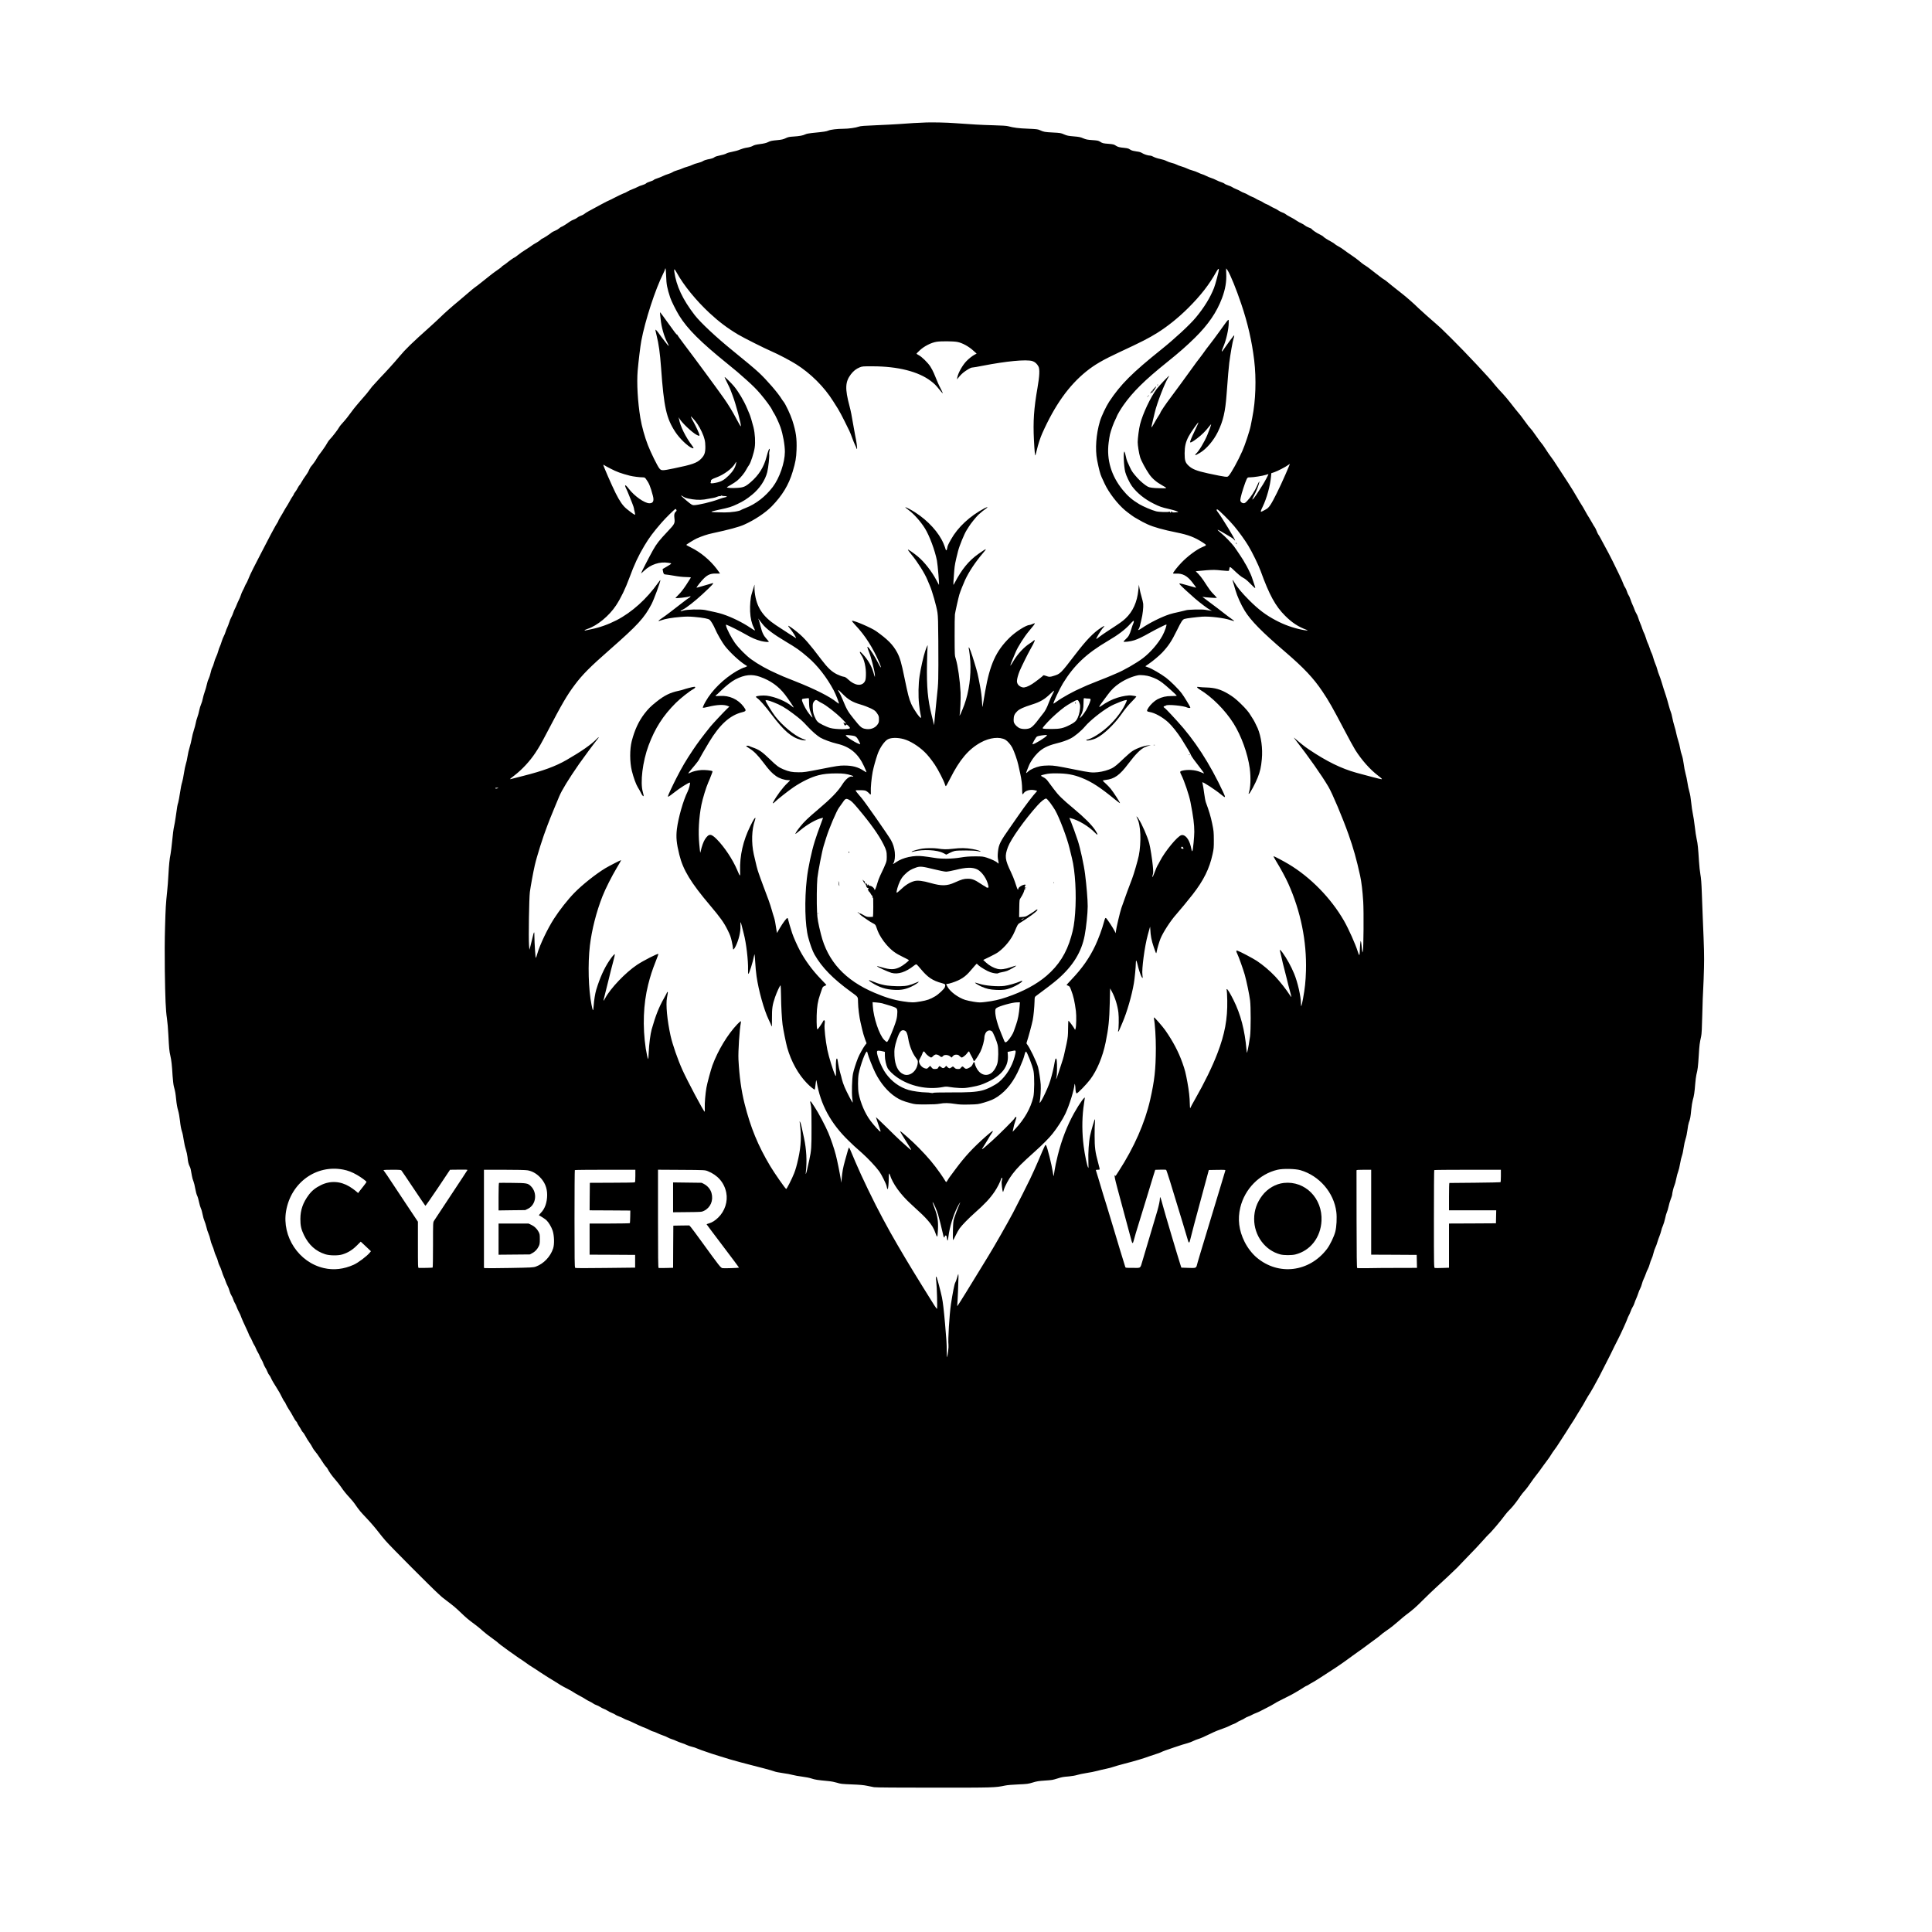 <?xml version="1.0" standalone="no"?>
<!DOCTYPE svg PUBLIC "-//W3C//DTD SVG 20010904//EN"
 "http://www.w3.org/TR/2001/REC-SVG-20010904/DTD/svg10.dtd">
<svg version="1.0" xmlns="http://www.w3.org/2000/svg"
 width="4096pt" height="4096pt" viewBox="0 0 4096 4096"
 preserveAspectRatio="xMidYMid meet">

<g transform="translate(0,4096) scale(0.1,-0.1)"
fill="#000000" stroke="none">
<path d="M19625 38363 c-120 -3 -361 -17 -580 -34 -77 -6 -286 -16 -465 -24
-253 -10 -335 -16 -370 -29 -64 -24 -219 -46 -325 -46 -139 -1 -275 -17 -325
-39 -42 -18 -87 -25 -348 -51 -63 -6 -117 -17 -140 -29 -48 -24 -123 -38 -251
-46 -87 -5 -115 -11 -166 -36 -48 -23 -84 -31 -165 -39 -132 -12 -154 -17
-211 -45 -30 -16 -85 -29 -162 -39 -86 -11 -128 -21 -159 -40 -27 -15 -74 -29
-123 -36 -44 -6 -110 -25 -147 -41 -37 -17 -109 -37 -160 -46 -54 -9 -110 -25
-133 -39 -22 -12 -80 -30 -130 -39 -49 -10 -100 -25 -113 -35 -28 -23 -67 -35
-150 -50 -34 -6 -78 -22 -98 -35 -19 -13 -67 -31 -107 -40 -40 -9 -93 -27
-118 -40 -25 -13 -75 -31 -109 -40 -35 -9 -80 -25 -101 -35 -20 -11 -69 -28
-108 -39 -39 -11 -85 -29 -101 -41 -17 -12 -58 -29 -93 -39 -34 -10 -86 -30
-115 -45 -30 -15 -82 -36 -117 -47 -34 -10 -68 -26 -75 -34 -7 -8 -43 -24 -80
-35 -37 -11 -74 -28 -84 -39 -9 -10 -45 -26 -79 -36 -34 -9 -80 -27 -102 -40
-22 -12 -69 -33 -105 -46 -36 -13 -85 -36 -109 -51 -25 -15 -49 -28 -55 -28
-11 0 -203 -91 -246 -116 -14 -9 -45 -24 -70 -35 -53 -23 -78 -36 -185 -93
-263 -140 -328 -177 -355 -201 -14 -12 -47 -30 -75 -39 -27 -9 -61 -27 -75
-40 -14 -13 -46 -30 -71 -39 -25 -8 -66 -30 -92 -48 -62 -46 -164 -109 -176
-109 -6 0 -26 -14 -46 -31 -19 -17 -58 -40 -87 -51 -29 -11 -62 -28 -73 -38
-31 -29 -186 -130 -200 -130 -6 0 -22 -12 -36 -26 -13 -14 -49 -39 -79 -55
-53 -29 -82 -47 -164 -106 -22 -15 -59 -39 -82 -53 -48 -29 -105 -69 -172
-122 -26 -21 -51 -38 -55 -38 -10 0 -111 -71 -167 -118 -19 -16 -50 -37 -67
-48 -18 -10 -33 -22 -33 -26 0 -4 -28 -27 -61 -50 -132 -92 -163 -116 -365
-279 -65 -52 -132 -104 -149 -114 -16 -11 -82 -65 -145 -120 -63 -55 -151
-130 -194 -165 -132 -108 -306 -262 -391 -346 -44 -43 -143 -135 -220 -204
-379 -338 -518 -473 -647 -628 -115 -137 -275 -314 -417 -461 -34 -36 -123
-133 -165 -181 -12 -14 -33 -41 -46 -60 -26 -38 -88 -113 -135 -165 -16 -18
-46 -53 -67 -77 -20 -23 -54 -63 -75 -88 -41 -48 -77 -94 -133 -170 -59 -80
-93 -124 -121 -155 -73 -80 -107 -122 -119 -144 -23 -45 -151 -211 -196 -255
-17 -17 -39 -47 -49 -66 -20 -39 -70 -115 -114 -175 -17 -22 -46 -61 -65 -87
-19 -25 -42 -61 -52 -80 -17 -35 -82 -126 -120 -168 -12 -14 -30 -45 -40 -70
-9 -25 -30 -63 -46 -85 -59 -83 -98 -142 -122 -187 -14 -26 -30 -49 -36 -53
-6 -4 -22 -30 -37 -58 -14 -29 -39 -68 -54 -87 -16 -19 -29 -40 -29 -46 0 -6
-13 -29 -29 -51 -16 -23 -42 -65 -56 -94 -15 -29 -35 -64 -45 -79 -28 -42 -82
-132 -110 -185 -15 -27 -41 -72 -59 -99 -17 -28 -31 -55 -31 -61 0 -6 -11 -27
-25 -47 -14 -21 -42 -68 -61 -105 -20 -37 -54 -99 -75 -138 -53 -99 -99 -188
-236 -455 -66 -129 -127 -248 -136 -265 -29 -53 -96 -200 -112 -244 -8 -23
-23 -54 -33 -69 -10 -15 -27 -47 -36 -72 -10 -25 -28 -63 -41 -85 -12 -22 -30
-63 -38 -91 -8 -28 -29 -78 -46 -110 -16 -32 -37 -79 -46 -104 -9 -24 -24 -58
-34 -75 -10 -17 -26 -56 -36 -86 -9 -30 -28 -73 -41 -96 -14 -23 -34 -73 -45
-110 -12 -37 -30 -86 -41 -107 -11 -22 -27 -62 -35 -90 -8 -28 -25 -69 -37
-91 -13 -22 -33 -74 -46 -115 -12 -41 -30 -91 -40 -110 -10 -20 -26 -65 -35
-100 -9 -35 -29 -89 -44 -119 -15 -31 -35 -86 -44 -123 -9 -37 -26 -82 -36
-100 -11 -18 -27 -69 -36 -113 -10 -44 -28 -101 -41 -127 -14 -26 -31 -80 -39
-120 -8 -40 -28 -109 -44 -153 -16 -44 -34 -109 -41 -145 -6 -36 -23 -90 -36
-120 -14 -30 -32 -90 -40 -132 -8 -43 -26 -108 -40 -145 -14 -37 -30 -95 -35
-128 -6 -33 -23 -98 -39 -145 -16 -47 -36 -128 -45 -180 -9 -52 -29 -135 -45
-185 -16 -49 -36 -136 -44 -192 -8 -55 -24 -129 -36 -162 -11 -33 -29 -120
-40 -193 -11 -73 -28 -160 -39 -193 -12 -33 -32 -134 -45 -225 -14 -91 -31
-185 -39 -210 -15 -44 -21 -76 -53 -309 -8 -63 -24 -151 -34 -195 -11 -45 -28
-178 -39 -297 -12 -119 -27 -247 -35 -285 -22 -105 -34 -230 -46 -449 -6 -110
-17 -263 -26 -340 -29 -274 -33 -345 -45 -760 -8 -270 -9 -596 -5 -915 9 -613
19 -847 45 -1020 11 -74 25 -229 30 -345 15 -296 20 -349 42 -444 23 -99 35
-207 48 -431 6 -91 18 -192 27 -225 30 -110 34 -136 49 -278 8 -86 24 -176 40
-227 15 -50 32 -144 41 -227 9 -89 24 -169 39 -214 14 -39 32 -124 40 -188 9
-64 29 -154 45 -201 15 -47 31 -119 35 -160 8 -92 22 -154 46 -199 18 -33 25
-64 48 -202 6 -37 20 -87 32 -113 11 -26 28 -95 38 -154 10 -59 28 -127 40
-150 12 -23 30 -84 40 -135 11 -52 28 -112 39 -134 12 -22 28 -80 37 -129 9
-49 27 -112 40 -141 13 -29 31 -87 41 -129 9 -43 29 -105 44 -138 15 -34 33
-90 39 -126 7 -36 25 -92 40 -125 16 -33 34 -85 41 -115 7 -30 26 -81 41 -112
16 -32 34 -81 40 -110 6 -29 22 -71 34 -93 13 -22 33 -74 46 -115 12 -41 32
-95 44 -120 12 -25 30 -70 40 -100 10 -30 28 -73 41 -95 12 -22 31 -69 40
-105 10 -36 28 -78 40 -95 12 -16 29 -55 39 -85 10 -30 26 -67 37 -82 10 -15
27 -51 37 -81 10 -29 32 -77 49 -107 16 -30 33 -66 37 -80 9 -32 74 -180 125
-285 21 -44 42 -91 46 -105 4 -14 15 -37 26 -53 11 -15 31 -55 45 -89 14 -34
33 -72 42 -84 10 -13 26 -44 36 -71 10 -26 29 -64 41 -83 12 -19 31 -55 40
-80 10 -25 28 -61 41 -80 12 -19 30 -57 39 -85 10 -27 27 -63 39 -80 12 -16
32 -56 44 -87 13 -32 30 -63 38 -70 9 -7 24 -33 35 -57 18 -44 63 -122 124
-216 48 -75 80 -132 118 -211 19 -40 40 -75 46 -79 6 -4 21 -28 31 -54 11 -25
35 -68 53 -96 45 -68 69 -108 110 -185 18 -36 43 -74 55 -84 12 -11 21 -25 21
-32 0 -6 16 -36 36 -65 20 -30 44 -70 54 -90 10 -19 26 -42 35 -49 9 -8 27
-34 40 -59 24 -48 80 -138 113 -181 11 -14 29 -45 42 -70 12 -25 34 -59 49
-76 34 -40 89 -115 126 -174 62 -98 104 -156 120 -170 9 -7 23 -27 32 -44 29
-59 88 -142 163 -228 41 -47 95 -116 120 -153 56 -83 103 -141 185 -230 36
-38 79 -91 97 -116 118 -168 114 -162 276 -334 75 -79 179 -201 247 -290 38
-49 100 -126 139 -170 111 -128 981 -1001 1126 -1131 36 -32 67 -61 70 -64 3
-4 46 -37 95 -74 146 -109 194 -150 302 -253 109 -106 178 -164 288 -243 68
-50 123 -95 189 -155 41 -37 105 -87 216 -167 47 -34 90 -66 95 -73 16 -18 91
-74 218 -166 66 -46 145 -103 177 -125 31 -23 77 -54 101 -68 24 -15 73 -49
109 -76 36 -27 90 -64 120 -81 30 -18 66 -41 80 -51 14 -10 54 -37 90 -60 36
-23 85 -55 110 -71 25 -17 92 -59 150 -93 58 -35 116 -71 130 -81 30 -22 157
-93 229 -128 29 -14 67 -36 85 -49 17 -13 76 -47 131 -76 55 -29 114 -63 130
-75 17 -12 51 -31 77 -43 26 -11 62 -32 80 -45 18 -14 51 -30 73 -37 22 -7 58
-25 80 -40 22 -15 57 -33 77 -39 20 -7 54 -24 75 -38 21 -14 65 -37 97 -49 33
-13 67 -31 76 -39 9 -8 42 -24 74 -35 32 -11 73 -29 91 -40 18 -11 57 -29 86
-39 30 -10 77 -30 104 -44 65 -34 243 -113 275 -122 14 -4 54 -23 89 -41 35
-19 72 -34 81 -34 9 0 44 -14 77 -30 33 -17 89 -39 124 -51 35 -11 82 -31 104
-44 22 -12 63 -30 91 -38 28 -8 70 -25 93 -37 23 -11 72 -30 109 -42 37 -11
88 -31 113 -44 25 -12 76 -30 113 -38 37 -9 81 -23 99 -33 29 -14 114 -45 317
-113 36 -12 115 -37 175 -55 61 -18 157 -48 215 -66 58 -17 155 -44 215 -60
61 -15 155 -40 210 -55 55 -14 186 -48 290 -75 105 -27 206 -57 225 -65 19 -9
98 -24 175 -35 77 -10 172 -28 210 -39 39 -11 129 -27 200 -36 72 -9 161 -26
200 -40 69 -24 127 -33 352 -54 67 -6 142 -21 190 -36 70 -23 101 -27 308 -35
166 -6 256 -14 325 -29 52 -11 120 -25 150 -30 34 -7 518 -10 1270 -10 1278 0
1295 0 1510 45 41 9 167 20 280 24 188 8 213 12 304 40 80 25 127 33 250 41
164 11 166 11 276 45 96 30 112 33 246 44 61 6 137 19 170 30 32 11 120 29
196 41 75 11 178 32 230 46 51 14 137 34 192 45 54 11 122 29 150 40 28 11
139 42 246 70 201 51 399 110 530 159 41 15 102 35 135 45 33 9 77 26 98 36
37 19 118 49 277 102 167 56 208 69 279 88 41 11 99 33 130 49 31 15 77 33
101 40 44 12 126 47 265 115 88 44 177 80 283 116 45 16 102 39 125 53 23 13
60 29 82 36 22 7 54 23 72 36 17 13 55 33 83 44 29 12 64 29 77 40 14 11 50
29 81 40 31 12 71 30 87 40 17 9 47 23 68 30 21 6 86 37 145 68 59 31 135 70
170 88 34 18 75 42 90 52 15 11 56 34 92 51 36 17 76 38 90 46 14 8 50 26 80
40 89 42 232 124 344 197 32 21 62 38 67 38 5 0 26 11 47 25 20 13 60 37 89
52 28 15 92 55 143 88 50 33 126 82 168 109 121 77 232 151 297 197 33 24 83
59 111 79 28 19 84 60 125 91 41 31 92 68 114 82 41 27 113 79 181 131 22 17
63 47 92 68 142 103 169 124 197 149 30 28 67 56 140 106 80 55 162 120 255
202 52 46 120 103 150 125 137 101 216 171 365 321 89 88 203 198 255 245 127
114 440 408 463 434 10 12 69 73 130 136 274 283 329 341 421 445 54 61 106
117 116 125 54 46 265 295 357 422 19 27 59 71 119 132 46 46 139 168 203 265
22 33 51 68 115 141 13 14 55 72 95 130 40 58 92 130 117 160 42 52 85 110
162 219 17 25 54 75 82 111 27 36 61 85 75 110 14 25 48 74 75 110 27 36 62
85 76 110 15 25 52 82 83 128 31 45 72 109 91 141 19 32 48 78 64 102 76 115
118 183 171 273 17 28 42 69 56 91 38 59 94 155 117 200 11 22 35 63 53 91 34
51 42 64 108 179 68 119 176 323 263 500 38 77 76 151 84 165 8 14 22 41 30
60 15 34 116 238 154 310 53 101 184 390 195 430 4 14 16 41 27 60 11 19 29
60 40 90 10 30 29 71 42 91 14 20 31 59 39 86 8 27 24 67 35 89 10 21 29 71
42 109 12 39 32 88 45 110 12 22 28 65 35 95 7 30 25 80 40 110 15 30 35 80
45 110 10 30 28 73 41 95 12 22 30 69 39 104 9 36 27 85 39 110 13 25 31 79
40 120 9 40 28 95 41 121 13 27 33 79 43 117 11 37 31 95 45 128 13 33 30 83
36 112 5 28 22 77 37 109 14 32 35 100 46 152 10 52 27 111 37 131 10 20 26
74 36 120 9 47 30 117 46 157 16 40 29 80 29 89 0 36 33 172 50 205 10 20 27
83 38 141 11 57 30 126 41 152 11 26 30 101 40 166 11 65 29 141 40 169 11 28
27 104 36 169 9 65 28 150 41 188 14 39 31 122 39 185 7 64 21 136 30 160 29
78 35 112 50 265 8 83 24 179 34 215 25 81 38 167 51 340 6 74 17 162 25 195
28 111 35 169 50 405 14 232 19 265 50 405 12 52 18 171 25 470 5 220 14 468
20 550 5 83 12 278 16 435 6 266 3 384 -26 1065 -6 132 -15 368 -20 525 -7
204 -16 315 -30 390 -11 58 -24 184 -30 280 -17 274 -27 378 -49 470 -11 47
-29 166 -40 265 -11 99 -30 221 -41 270 -11 50 -27 158 -35 240 -9 94 -24 182
-40 235 -14 47 -32 132 -40 190 -9 58 -26 143 -40 190 -13 47 -31 139 -39 205
-9 70 -25 147 -39 185 -14 36 -30 101 -37 145 -7 44 -25 118 -41 165 -15 47
-33 114 -40 150 -6 36 -24 106 -40 155 -15 50 -36 131 -45 180 -9 50 -23 103
-31 119 -8 16 -28 79 -44 140 -16 61 -42 152 -58 201 -16 50 -39 119 -51 155
-12 36 -33 103 -46 150 -14 47 -36 110 -49 140 -13 30 -31 84 -40 120 -9 36
-27 88 -40 115 -12 28 -32 85 -44 128 -12 43 -27 88 -35 100 -8 12 -26 60 -41
107 -16 47 -34 94 -41 105 -7 11 -24 58 -38 105 -14 47 -32 94 -39 105 -8 11
-24 52 -37 90 -12 39 -33 93 -46 122 -12 28 -31 77 -40 109 -9 32 -27 74 -40
94 -13 19 -32 60 -42 90 -11 31 -28 74 -39 95 -11 22 -31 72 -43 110 -13 39
-31 81 -42 94 -10 13 -26 49 -35 80 -9 31 -27 70 -40 88 -13 17 -29 49 -35 70
-5 21 -48 117 -95 213 -47 96 -106 218 -132 270 -39 82 -103 202 -259 490 -19
36 -41 72 -48 80 -7 8 -22 41 -34 72 -11 31 -30 68 -41 83 -12 14 -34 52 -50
83 -17 31 -48 84 -69 117 -22 33 -52 83 -66 110 -33 63 -87 155 -130 220 -17
28 -41 68 -53 90 -12 22 -52 90 -89 150 -61 100 -115 184 -287 446 -33 50 -75
114 -93 142 -17 29 -52 79 -77 112 -49 65 -74 102 -144 210 -25 39 -55 81 -68
95 -24 28 -50 63 -118 160 -75 108 -95 133 -129 170 -18 19 -40 46 -49 60 -10
14 -33 45 -52 70 -19 25 -49 65 -66 90 -18 25 -48 64 -68 86 -20 23 -53 63
-74 90 -104 133 -136 174 -186 234 -30 36 -63 74 -75 86 -40 39 -170 185 -186
208 -53 81 -628 693 -914 975 -99 97 -194 190 -212 208 -17 17 -58 54 -90 81
-74 61 -360 317 -394 351 -81 82 -268 246 -360 316 -29 22 -72 56 -95 75 -24
19 -66 53 -95 75 -28 22 -73 59 -100 82 -27 23 -60 48 -72 54 -13 7 -39 24
-58 39 -19 15 -69 52 -110 84 -41 31 -100 77 -130 101 -30 25 -75 57 -100 72
-47 28 -95 65 -159 120 -21 18 -84 64 -142 103 -57 38 -131 91 -164 116 -33
25 -85 58 -116 74 -30 16 -61 36 -69 45 -8 9 -39 30 -69 46 -87 46 -163 95
-176 112 -6 9 -41 30 -76 47 -66 31 -158 93 -172 116 -4 7 -30 20 -58 29 -28
10 -65 29 -82 44 -18 15 -52 35 -77 46 -25 10 -63 31 -85 46 -60 40 -104 65
-169 99 -33 17 -69 39 -81 50 -12 11 -43 27 -71 36 -27 9 -65 29 -84 43 -19
15 -55 35 -80 45 -25 10 -65 31 -89 46 -24 16 -60 34 -80 41 -20 6 -50 22 -68
35 -17 13 -55 33 -84 44 -29 12 -65 30 -80 41 -15 11 -47 26 -70 34 -24 9 -64
28 -89 44 -25 16 -63 34 -85 41 -22 7 -52 21 -67 31 -14 11 -59 32 -98 48 -40
16 -79 36 -88 44 -10 8 -47 24 -84 36 -36 12 -72 29 -78 37 -7 7 -35 21 -63
29 -28 8 -78 29 -111 46 -32 17 -82 38 -110 46 -28 8 -76 28 -106 44 -30 15
-68 31 -85 35 -16 4 -55 19 -85 35 -30 15 -84 35 -120 44 -36 9 -85 27 -110
40 -25 13 -79 33 -120 45 -41 12 -90 30 -108 41 -18 10 -63 26 -100 34 -36 9
-87 27 -112 41 -25 14 -86 34 -137 44 -51 10 -111 30 -136 44 -24 14 -57 26
-74 26 -43 0 -130 28 -172 55 -25 17 -61 27 -118 34 -46 6 -97 18 -114 28 -17
10 -41 23 -52 30 -11 6 -55 15 -96 18 -100 9 -136 19 -181 50 -32 22 -54 27
-146 35 -119 9 -131 12 -185 47 -31 20 -55 25 -160 32 -105 7 -135 13 -194 38
-59 26 -91 32 -202 41 -112 9 -142 15 -204 42 -67 30 -82 32 -238 40 -171 9
-191 12 -275 50 -43 20 -75 23 -255 31 -195 7 -302 21 -416 52 -33 10 -141 16
-320 21 -245 6 -453 18 -820 45 -150 12 -450 19 -610 14z m-5502 -3260 c5
-173 21 -253 86 -452 24 -74 125 -276 191 -383 177 -285 449 -556 1020 -1018
180 -145 249 -204 406 -345 140 -126 210 -196 294 -294 113 -133 231 -294 251
-344 7 -17 23 -45 35 -62 29 -40 110 -213 140 -300 54 -155 94 -380 94 -525
-1 -229 -113 -553 -257 -744 -155 -204 -360 -363 -579 -447 -43 -17 -83 -34
-89 -39 -34 -28 -214 -55 -355 -54 -337 5 -346 8 -128 55 234 49 270 61 406
125 123 59 195 104 307 196 158 128 279 309 321 478 24 96 50 344 41 381 -3
11 -1 35 4 55 6 19 9 43 7 52 -7 30 -34 -36 -67 -163 -56 -218 -164 -389 -337
-538 -111 -96 -153 -113 -291 -121 -107 -7 -213 0 -213 13 0 3 37 26 83 51 45
25 106 66 137 91 69 57 159 167 194 238 15 29 41 71 57 93 36 50 102 254 119
367 18 118 7 298 -25 431 -30 119 -69 249 -90 294 -7 17 -28 65 -45 106 -67
161 -178 348 -277 469 -61 73 -194 204 -200 197 -3 -2 22 -58 55 -123 33 -65
63 -129 67 -143 4 -14 27 -76 52 -138 62 -162 185 -623 169 -639 -5 -5 -36 47
-99 167 -75 143 -167 294 -260 426 -151 214 -613 842 -841 1142 -80 106 -146
197 -146 204 0 6 -3 9 -6 5 -8 -8 -51 49 -218 283 -70 99 -133 183 -138 186
-7 4 -8 -8 -4 -32 3 -22 8 -70 12 -109 14 -162 74 -372 140 -494 19 -35 33
-68 31 -74 -2 -6 -37 34 -77 88 -41 55 -77 102 -80 105 -4 3 -22 28 -40 55
-41 60 -77 101 -84 94 -3 -2 8 -56 24 -119 46 -184 72 -372 95 -685 60 -842
112 -1073 303 -1364 91 -139 265 -306 354 -340 39 -15 41 -2 7 43 -147 195
-257 418 -284 576 l-6 35 18 -32 c50 -88 269 -295 364 -343 47 -24 59 -25 59
-3 0 21 -81 198 -131 285 -22 36 -43 79 -49 95 -8 23 -1 19 43 -28 68 -72 132
-169 185 -284 57 -123 76 -201 76 -315 1 -129 -19 -184 -93 -259 -85 -86 -184
-121 -574 -201 -247 -51 -266 -51 -307 -2 -39 45 -182 335 -243 492 -68 173
-132 404 -161 580 -56 339 -79 741 -57 1001 16 185 57 527 77 632 82 436 298
1098 468 1434 20 40 36 79 36 88 0 8 4 15 9 15 5 0 11 -75 14 -167z m11904
125 c61 -98 184 -401 288 -710 139 -410 226 -791 275 -1196 47 -395 32 -854
-40 -1212 -10 -52 -26 -131 -34 -175 -20 -105 -122 -414 -179 -540 -90 -204
-234 -464 -288 -522 -22 -23 -28 -24 -84 -18 -54 7 -145 24 -354 69 -238 52
-333 89 -410 161 -72 67 -86 111 -86 265 1 148 23 242 86 360 48 89 202 307
206 293 2 -5 -32 -83 -76 -174 -79 -165 -107 -236 -98 -246 12 -11 53 12 146
82 99 75 173 148 252 249 24 30 44 54 46 52 5 -4 -40 -131 -81 -228 -61 -148
-183 -350 -240 -397 -21 -18 -20 -35 2 -27 9 4 46 25 82 46 140 84 288 258
379 443 113 232 159 429 186 802 26 352 45 576 56 660 25 194 71 455 90 513
21 62 21 86 0 60 -30 -36 -123 -162 -175 -238 -71 -103 -65 -95 -72 -87 -4 3
10 45 31 93 63 147 115 380 115 514 0 92 14 106 -195 -185 -88 -121 -173 -236
-190 -256 -32 -38 -153 -200 -170 -228 -5 -9 -37 -51 -70 -93 -33 -42 -84
-109 -112 -150 -180 -250 -403 -555 -492 -673 -104 -136 -221 -310 -221 -328
0 -5 -17 -35 -39 -66 -21 -31 -62 -101 -92 -155 -29 -53 -55 -93 -57 -87 -2 5
8 56 22 113 14 57 35 146 47 198 46 200 221 651 291 753 11 15 16 27 12 27
-13 0 -206 -205 -260 -275 -130 -172 -296 -523 -354 -752 -22 -84 -50 -296
-50 -377 0 -69 27 -239 52 -321 22 -73 120 -255 194 -361 63 -90 149 -164 270
-232 122 -69 125 -66 -61 -62 -126 2 -200 12 -238 31 -58 30 -162 117 -224
187 -96 108 -120 142 -160 230 -19 42 -43 95 -53 117 -10 22 -26 76 -34 120
-9 44 -20 83 -25 88 -29 29 -18 -297 15 -430 18 -74 94 -234 141 -298 108
-147 272 -280 466 -375 120 -60 163 -75 315 -110 129 -30 220 -60 197 -66 -5
-1 -36 -4 -67 -7 -45 -3 -58 -1 -58 11 0 7 -6 12 -12 9 -7 -2 -12 -10 -11 -16
4 -17 -17 -13 -23 4 -5 11 -10 12 -18 6 -16 -13 -217 -7 -276 9 -90 23 -277
103 -360 153 -149 90 -243 171 -349 302 -242 298 -343 639 -297 999 9 71 22
150 28 175 22 92 78 245 117 321 10 19 22 45 26 58 9 31 86 161 143 242 198
281 450 530 917 905 263 211 421 350 598 524 284 280 462 540 575 841 71 190
98 350 89 528 -3 56 -3 102 -1 102 2 0 16 -19 31 -42z m-187 14 c0 -38 -72
-311 -102 -387 -80 -204 -210 -416 -384 -625 -126 -153 -448 -451 -734 -680
-620 -497 -861 -738 -1104 -1105 -64 -97 -165 -309 -196 -415 -82 -273 -105
-593 -60 -825 37 -188 66 -298 95 -360 13 -27 42 -90 64 -139 86 -187 276
-435 438 -569 66 -55 208 -157 218 -157 3 0 34 -18 70 -40 35 -23 117 -65 182
-95 127 -59 338 -118 623 -175 248 -50 381 -102 552 -213 87 -57 87 -55 -12
-96 -121 -51 -309 -191 -441 -328 -86 -89 -179 -208 -179 -228 0 -6 23 -9 62
-6 136 7 233 -43 338 -175 60 -74 94 -124 85 -124 -6 0 -102 27 -229 64 -48
14 -97 26 -108 26 -19 0 -19 0 -1 -24 25 -32 195 -189 318 -295 117 -100 268
-214 322 -242 l38 -20 -40 6 c-22 3 -69 11 -105 17 -75 12 -372 5 -410 -11
-14 -5 -81 -21 -150 -36 -69 -14 -154 -35 -190 -47 -174 -56 -429 -183 -590
-294 -72 -49 -102 -56 -66 -15 7 9 18 39 24 66 6 28 20 86 31 129 27 105 45
266 38 335 -4 31 -19 99 -36 152 -16 52 -35 131 -42 174 l-14 79 -11 -115
c-25 -252 -116 -454 -271 -600 -67 -63 -108 -92 -388 -274 -65 -42 -144 -97
-173 -121 -30 -25 -57 -43 -59 -40 -10 10 100 191 146 239 45 47 30 47 -45 -1
-165 -108 -308 -256 -543 -562 -316 -412 -319 -415 -461 -459 -81 -26 -97 -26
-162 -1 -29 11 -55 16 -58 12 -13 -19 -162 -134 -234 -181 -86 -56 -164 -84
-205 -74 -74 17 -121 69 -121 132 0 45 24 133 58 217 38 90 171 360 222 449
99 172 123 239 67 188 -12 -12 -47 -37 -77 -56 -119 -75 -255 -222 -338 -362
-22 -38 -48 -79 -57 -90 l-16 -20 5 20 c4 20 63 164 113 280 46 106 180 318
265 419 108 128 143 175 136 181 -3 3 -25 -4 -49 -15 -24 -11 -52 -20 -62 -20
-70 -1 -295 -143 -421 -267 -291 -285 -419 -566 -521 -1148 -22 -123 -43 -245
-51 -300 -7 -42 -9 -27 -15 95 -5 99 -18 205 -43 335 -49 258 -50 263 -117
485 -66 217 -108 332 -120 325 -4 -3 -1 -31 7 -63 7 -31 18 -136 25 -232 19
-309 -28 -651 -127 -923 -51 -138 -112 -274 -99 -217 13 57 26 364 20 480 -13
255 -58 571 -100 706 -25 77 -25 80 -26 488 -1 226 2 434 6 461 7 53 78 369
94 420 18 60 90 242 122 310 88 186 218 380 388 580 85 99 70 95 -104 -27
-206 -145 -354 -326 -505 -615 -12 -24 -24 -43 -26 -43 -5 0 3 139 17 305 10
118 21 174 80 409 30 119 135 373 182 445 13 20 35 54 48 76 32 56 159 213
205 255 51 47 132 112 168 135 44 29 14 29 -41 0 -313 -167 -566 -402 -712
-663 -62 -111 -72 -135 -80 -186 -7 -47 -26 -58 -34 -19 -3 15 -23 69 -43 118
-99 235 -326 485 -603 663 -81 53 -201 115 -208 108 -3 -2 28 -29 69 -59 117
-87 254 -241 346 -387 97 -155 215 -473 256 -686 18 -97 53 -525 42 -513 -2 2
-26 46 -52 96 -101 191 -256 389 -394 504 -86 71 -200 151 -211 147 -6 -2 28
-50 76 -107 128 -154 281 -398 335 -531 7 -19 30 -74 51 -121 50 -111 145
-445 164 -576 12 -79 16 -216 18 -600 4 -872 3 -878 -32 -1198 -17 -159 -37
-357 -44 -440 l-13 -150 -52 210 c-84 341 -107 590 -99 1090 3 176 9 338 12
360 12 66 -10 29 -49 -85 -37 -110 -96 -367 -120 -532 -26 -168 -30 -422 -11
-598 9 -85 23 -183 32 -218 9 -34 12 -66 9 -70 -19 -18 -153 174 -206 293 -50
114 -70 195 -145 558 -62 308 -96 426 -155 535 -89 164 -197 274 -445 451
-101 71 -466 229 -510 219 -9 -2 15 -34 71 -93 205 -216 374 -482 508 -798 56
-133 37 -128 -32 8 -63 124 -167 288 -202 320 -18 17 -20 17 -20 1 0 -9 16
-56 35 -103 40 -94 112 -375 122 -468 3 -33 3 -58 0 -55 -2 3 -15 41 -27 85
-39 141 -118 277 -228 395 -48 51 -61 60 -62 44 0 -11 13 -38 29 -60 64 -86
106 -271 99 -434 -3 -77 -8 -102 -26 -132 -64 -103 -211 -84 -349 46 -47 44
-66 55 -103 60 -24 3 -85 26 -135 50 -111 54 -199 137 -330 310 -257 340 -359
456 -497 572 -101 84 -208 159 -208 145 0 -5 15 -28 34 -50 64 -76 152 -220
129 -209 -9 3 -253 162 -422 273 -283 187 -414 389 -450 696 -5 42 -7 99 -5
125 4 44 3 46 -6 19 -6 -16 -18 -55 -26 -85 -9 -30 -22 -75 -30 -99 -23 -72
-37 -236 -31 -366 6 -137 32 -251 77 -339 17 -33 28 -61 26 -64 -3 -2 -45 23
-95 57 -169 114 -393 225 -593 291 -61 21 -217 57 -368 87 -104 20 -395 13
-462 -12 -75 -27 -80 -11 -8 23 72 35 251 175 405 317 225 208 269 257 213
239 -13 -4 -43 -13 -68 -20 -25 -7 -91 -26 -148 -43 -56 -17 -107 -31 -113
-31 -15 0 101 148 160 203 79 74 138 98 241 97 47 -1 88 -1 93 -1 4 1 -27 46
-69 101 -142 186 -340 351 -541 450 -57 28 -103 54 -103 58 1 9 172 115 220
136 113 50 229 89 335 111 341 73 561 132 670 181 221 98 455 254 588 391 224
231 358 453 441 730 62 208 76 286 83 465 9 241 -11 382 -88 623 -39 123 -148
353 -188 400 -10 11 -27 36 -39 55 -76 127 -319 408 -485 562 -96 89 -283 245
-552 463 -351 284 -684 596 -808 756 -256 332 -389 616 -432 922 -4 28 -2 47
3 47 6 0 29 -34 52 -76 142 -259 408 -586 690 -848 199 -185 380 -322 606
-457 117 -70 567 -296 714 -359 133 -57 391 -192 515 -270 311 -195 600 -483
790 -788 22 -35 66 -105 98 -155 31 -51 94 -166 138 -257 45 -91 93 -187 106
-215 14 -27 40 -94 59 -147 19 -54 48 -124 64 -157 17 -32 30 -64 30 -72 0 -8
3 -9 9 -4 9 9 -11 157 -40 290 -6 28 -19 100 -29 160 -44 258 -61 348 -90 456
-98 369 -92 512 28 672 57 74 112 117 189 149 55 22 70 23 278 22 532 -1 965
-111 1228 -311 83 -64 100 -81 185 -185 35 -43 65 -78 68 -78 6 0 -23 68 -55
125 -26 47 -54 111 -131 300 -19 44 -53 110 -78 147 -54 82 -179 204 -244 238
-27 14 -48 28 -48 32 0 3 32 36 72 73 94 87 238 160 353 179 93 15 352 13 438
-3 106 -19 245 -95 347 -189 l65 -59 -35 -18 c-53 -27 -129 -87 -181 -141 -87
-90 -179 -257 -194 -349 l-6 -40 18 24 c53 68 105 119 168 160 83 55 117 71
152 71 15 0 106 16 202 35 503 98 927 139 1057 100 53 -16 99 -56 130 -115 30
-56 23 -204 -21 -455 -76 -433 -95 -710 -75 -1100 13 -256 23 -352 33 -325 3
8 15 56 27 105 29 126 75 266 117 360 265 594 562 1012 933 1311 175 141 351
244 697 405 482 224 623 297 808 412 222 139 450 323 655 527 266 265 447 498
594 763 38 67 56 83 56 49z m-10235 -4109 c-15 -82 -66 -166 -154 -253 -99
-98 -161 -133 -279 -156 -90 -18 -118 -15 -104 13 5 10 8 23 5 29 -6 18 30 42
107 69 168 60 348 194 407 303 23 41 27 40 18 -5z m11649 -229 c-120 -276
-259 -558 -321 -649 -41 -60 -58 -75 -118 -107 -38 -21 -73 -38 -77 -38 -16 0
-7 28 33 110 85 176 158 440 175 632 l7 76 61 20 c67 22 251 117 300 156 17
13 32 23 33 22 1 -1 -40 -101 -93 -222z m-14311 121 c136 -70 217 -100 413
-151 63 -16 202 -34 266 -34 41 0 50 -4 71 -32 66 -88 96 -160 148 -356 30
-112 7 -162 -73 -162 -104 1 -320 153 -439 310 -75 99 -101 93 -47 -13 10 -21
32 -70 47 -110 16 -40 47 -118 70 -174 23 -56 41 -110 41 -120 0 -10 7 -42 15
-72 8 -30 12 -58 9 -63 -6 -9 -70 35 -177 122 -81 65 -148 161 -235 335 -84
169 -262 577 -262 601 0 3 10 -1 23 -10 12 -9 71 -41 130 -71z m13902 -214
c-29 -55 -62 -112 -73 -128 -11 -15 -54 -82 -95 -148 -66 -106 -127 -183 -127
-161 0 4 18 42 39 84 43 82 75 160 97 232 29 96 10 77 -39 -37 -42 -99 -130
-233 -202 -309 -46 -48 -56 -55 -85 -52 -21 2 -40 12 -51 28 -17 23 -17 30 -4
97 15 80 96 326 126 386 19 35 22 37 70 37 73 0 265 30 329 51 30 10 58 18 62
18 3 1 -18 -44 -47 -98z m-12312 -405 c21 -8 88 -23 150 -32 119 -17 220 -14
332 11 33 7 81 16 107 19 26 4 61 14 79 23 18 9 45 16 60 15 16 0 29 4 29 9 0
6 6 7 13 2 14 -9 18 -9 70 -11 50 -3 47 -18 -4 -26 -23 -4 -84 -23 -136 -42
-152 -57 -435 -124 -524 -124 -34 0 -52 11 -154 96 -63 53 -115 101 -115 106
0 5 12 1 28 -10 15 -11 44 -27 65 -36z m-194 -255 c8 -14 6 -22 -8 -35 -35
-31 -43 -68 -33 -142 14 -106 5 -125 -134 -271 -191 -203 -238 -262 -319 -404
-72 -128 -255 -482 -255 -496 0 -3 28 21 63 54 143 137 333 200 516 171 85
-13 87 -9 -42 -86 l-79 -46 6 -39 c10 -60 22 -77 58 -77 17 0 97 -12 177 -26
92 -17 186 -27 254 -28 77 -1 106 -4 103 -13 -3 -6 -47 -76 -99 -155 -60 -91
-119 -166 -161 -206 -36 -35 -66 -66 -66 -68 0 -15 252 12 306 33 25 9 15 -13
-13 -28 -15 -8 -73 -50 -129 -94 -201 -158 -386 -298 -447 -338 -95 -63 -100
-80 -16 -47 76 29 228 56 406 70 121 10 180 10 290 1 200 -18 303 -38 330 -63
28 -26 82 -116 112 -188 41 -99 153 -293 209 -365 110 -140 312 -328 436 -404
l38 -24 -23 -13 c-13 -7 -29 -13 -35 -14 -15 0 -109 -44 -164 -76 -275 -161
-526 -407 -662 -649 -41 -73 -63 -124 -55 -131 3 -3 52 6 109 20 189 47 334
53 417 19 l34 -14 -50 -47 c-66 -63 -315 -329 -355 -380 -176 -220 -268 -344
-364 -487 -157 -235 -233 -365 -351 -595 -83 -162 -183 -376 -183 -392 0 -19
25 -4 113 65 139 111 340 237 354 224 11 -11 -21 -135 -49 -190 -92 -183 -198
-554 -228 -797 -20 -170 -8 -298 52 -540 79 -323 243 -592 651 -1074 218 -258
295 -365 372 -521 53 -106 70 -152 90 -247 14 -65 25 -129 25 -144 0 -42 22
-24 57 46 65 133 106 303 101 428 -2 45 0 82 3 82 3 0 13 -30 22 -67 8 -38 29
-117 45 -178 52 -190 97 -573 91 -764 -2 -53 1 -86 7 -88 15 -5 98 258 120
380 3 21 9 36 11 33 3 -3 9 -76 14 -163 4 -87 17 -221 28 -298 42 -300 159
-718 257 -922 25 -50 51 -109 58 -130 12 -34 13 -18 12 152 -1 220 9 288 66
455 38 109 103 250 117 250 3 0 7 -98 9 -218 3 -236 17 -491 33 -617 14 -104
74 -401 99 -488 83 -292 234 -564 418 -753 73 -75 157 -142 166 -133 3 2 9 46
15 98 6 51 12 96 15 98 3 3 8 -12 11 -33 78 -477 296 -881 677 -1249 101 -99
124 -120 283 -260 127 -113 293 -289 366 -390 45 -61 144 -260 154 -306 11
-55 16 -69 24 -69 11 0 23 123 23 240 0 87 9 114 23 68 57 -188 224 -422 450
-627 231 -211 276 -255 349 -337 87 -97 134 -175 170 -281 12 -37 27 -68 33
-70 7 -3 13 47 18 144 9 187 -7 288 -74 465 -27 70 -44 125 -39 122 20 -13 88
-167 117 -265 24 -83 73 -281 116 -467 6 -25 25 -21 25 6 0 11 8 18 19 18 15
0 20 -10 25 -50 10 -86 23 -72 35 39 20 175 104 452 187 611 47 91 78 136 50
74 -31 -69 -98 -246 -118 -310 -17 -53 -22 -101 -25 -262 -3 -109 -1 -198 3
-198 5 0 29 44 54 97 25 53 63 121 86 152 51 70 190 212 314 322 218 193 328
310 428 458 55 81 116 201 137 269 7 23 25 31 25 9 0 -6 -5 -28 -10 -47 -7
-24 -7 -62 1 -125 16 -126 23 -140 38 -79 20 79 106 239 186 343 105 137 186
219 485 487 160 144 289 274 365 369 102 128 215 304 271 422 86 182 187 509
195 627 2 29 18 -35 18 -74 2 -74 12 -120 28 -120 22 0 211 195 286 295 145
193 265 482 327 785 62 305 79 469 88 853 l7 292 36 -65 c68 -124 122 -296
140 -447 12 -97 8 -355 -6 -385 -4 -10 -3 -18 3 -18 5 0 15 15 22 33 7 17 37
86 65 152 97 224 199 575 244 840 17 95 41 348 41 420 0 38 4 64 9 60 5 -3 17
-37 26 -76 47 -209 133 -394 105 -228 -18 115 47 608 114 849 19 69 38 139 43
155 6 25 8 19 10 -35 6 -137 25 -237 71 -372 25 -76 49 -138 53 -138 3 0 9 18
13 41 9 56 51 199 79 269 54 134 216 383 333 513 54 59 270 321 348 422 235
302 356 547 423 854 25 112 28 145 27 306 -1 166 -3 193 -36 350 -31 148 -66
264 -133 445 -9 24 -25 108 -35 185 -10 77 -23 160 -29 185 -6 25 -11 48 -11
53 0 23 275 -156 399 -259 96 -79 101 -73 44 50 -285 611 -610 1112 -983 1516
-63 69 -119 130 -125 136 -50 56 -139 144 -146 144 -5 0 -9 7 -9 15 0 8 8 15
18 15 10 0 24 6 30 12 29 29 382 -5 453 -43 10 -5 29 -9 43 -9 20 0 24 4 19
18 -14 36 -133 230 -180 292 -67 90 -242 264 -336 334 -110 82 -300 192 -375
217 -35 12 -62 22 -60 24 2 2 35 25 73 51 89 61 215 167 281 235 134 142 201
242 313 470 96 195 121 234 163 247 38 13 242 38 373 48 157 11 471 -27 603
-73 41 -13 76 -23 78 -20 3 2 -23 24 -58 47 -35 24 -112 82 -173 130 -60 48
-177 137 -260 198 -202 150 -195 145 -171 137 27 -8 287 -27 293 -21 3 2 -26
36 -63 73 -66 66 -86 93 -219 297 -32 48 -82 112 -111 141 l-54 52 38 6 c20 3
109 11 197 18 135 9 183 9 310 -5 82 -9 152 -12 156 -8 4 4 9 22 11 41 2 19 8
36 14 38 6 2 31 -15 55 -39 121 -116 182 -167 230 -191 36 -17 85 -58 147
-122 51 -53 97 -95 102 -93 5 2 -7 48 -27 103 -19 55 -41 118 -48 141 -16 49
-108 236 -135 274 -11 16 -20 31 -20 35 0 10 -168 263 -218 330 -66 85 -194
217 -280 287 -40 33 -71 62 -68 65 5 6 84 -37 181 -97 33 -20 81 -49 107 -64
26 -14 54 -36 62 -48 9 -12 18 -20 20 -17 12 11 -288 504 -365 601 -33 42 -36
58 -11 58 20 0 259 -236 353 -350 108 -129 231 -300 303 -419 84 -139 214
-406 261 -534 184 -509 314 -747 520 -952 147 -147 278 -233 460 -300 47 -17
-12 -15 -107 5 -193 40 -372 104 -548 197 -214 113 -367 228 -566 427 -153
153 -253 273 -311 372 -20 35 -39 62 -41 59 -3 -2 3 -28 13 -57 9 -29 30 -100
46 -157 37 -130 118 -310 198 -440 131 -212 366 -451 856 -870 398 -342 601
-557 792 -842 136 -202 213 -338 468 -824 92 -176 194 -362 226 -413 135 -214
314 -416 481 -543 84 -65 98 -79 73 -79 -16 0 -341 84 -530 137 -322 90 -630
241 -1003 492 -99 67 -154 110 -316 250 -11 9 2 -11 28 -44 279 -358 556 -752
699 -995 83 -140 301 -657 426 -1010 104 -293 169 -525 246 -875 29 -134 51
-317 66 -553 13 -209 7 -1002 -8 -1047 l-10 -30 -6 45 c-3 25 -9 77 -13 115
-3 39 -10 76 -14 84 -8 14 -20 -110 -23 -236 -1 -35 -6 -62 -11 -60 -6 2 -19
34 -31 73 -48 155 -195 483 -291 651 -277 482 -712 927 -1179 1205 -105 63
-307 169 -316 166 -4 -2 21 -50 57 -108 94 -153 200 -348 256 -473 264 -589
392 -1221 375 -1847 -7 -230 -22 -373 -63 -595 -32 -169 -43 -195 -44 -100 0
149 -68 447 -143 630 -62 152 -157 325 -250 453 -37 51 -66 70 -52 35 3 -10
19 -76 35 -148 15 -71 39 -170 53 -220 14 -49 39 -151 57 -225 17 -74 47 -191
66 -259 19 -68 33 -125 31 -128 -3 -2 -19 20 -38 49 -63 100 -207 283 -304
386 -118 124 -256 241 -389 330 -91 59 -358 200 -413 217 -29 8 -30 -11 -4
-63 31 -61 126 -329 160 -447 40 -145 96 -413 113 -545 17 -138 17 -620 0
-760 -13 -104 -44 -277 -61 -335 -7 -25 -9 -18 -15 50 -36 413 -124 752 -276
1055 -68 136 -124 229 -139 230 -9 0 -11 -5 -5 -17 4 -10 10 -111 12 -224 7
-392 -52 -713 -208 -1119 -107 -281 -276 -627 -474 -973 -53 -93 -96 -172 -96
-177 0 -5 -3 -11 -7 -13 -5 -3 -8 38 -9 91 -1 126 -19 284 -50 452 -38 206
-52 263 -106 415 -84 237 -200 457 -366 695 -55 78 -221 268 -235 269 -5 1 -6
-11 -3 -26 22 -110 41 -403 40 -628 -2 -453 -27 -677 -120 -1090 -112 -491
-339 -1008 -667 -1515 -34 -52 -63 -97 -65 -100 -2 -2 -7 2 -12 10 -19 29 -10
-46 15 -141 14 -52 30 -114 36 -139 33 -127 276 -1032 299 -1112 15 -53 27
-55 40 -6 16 67 73 256 133 448 31 96 99 319 152 495 53 176 114 377 136 447
l40 127 111 3 c60 2 114 0 120 -3 5 -3 42 -114 83 -245 235 -768 365 -1195
375 -1236 19 -76 36 -80 50 -11 12 55 153 591 184 698 15 52 148 543 189 700
l24 90 178 3 c166 2 177 1 172 -15 -3 -10 -51 -169 -106 -353 -133 -438 -207
-685 -282 -932 -33 -112 -96 -320 -140 -463 -43 -144 -79 -266 -79 -273 0 -7
-8 -20 -17 -29 -16 -16 -34 -17 -163 -13 l-145 5 -18 55 c-48 146 -342 1134
-379 1277 -42 160 -58 195 -58 131 0 -41 -22 -146 -54 -258 -28 -100 -261
-884 -312 -1050 -55 -181 -29 -160 -208 -160 -152 0 -155 0 -161 23 -7 25 -74
241 -110 357 -13 41 -74 244 -135 450 -61 206 -129 429 -150 495 -37 115 -92
295 -178 585 -22 74 -44 143 -47 153 -6 14 -1 17 33 17 23 0 43 3 45 8 3 4
-13 70 -34 147 -60 219 -73 317 -73 570 -1 121 3 248 7 283 4 34 4 62 0 62
-10 0 -73 -213 -103 -348 -27 -126 -43 -366 -36 -547 4 -96 3 -144 -3 -134
-24 38 -73 271 -97 459 -35 272 -37 553 -6 810 12 96 25 186 28 199 23 82
-108 -97 -226 -309 -148 -267 -262 -562 -344 -889 -31 -122 -62 -271 -70 -332
-8 -61 -17 -113 -19 -115 -2 -2 -9 33 -16 79 -26 170 -119 542 -144 575 -6 7
-14 9 -18 5 -8 -9 -104 -225 -147 -333 -17 -41 -56 -129 -86 -195 -31 -66 -71
-151 -88 -190 -34 -74 -284 -570 -361 -715 -109 -207 -403 -723 -522 -915 -37
-60 -87 -141 -110 -180 -275 -452 -527 -859 -542 -875 -12 -13 -13 -10 -8 25
6 43 25 496 25 591 0 32 -2 55 -5 52 -3 -3 -15 -38 -26 -79 -11 -41 -29 -87
-39 -104 -16 -26 -55 -224 -90 -455 -33 -225 -66 -759 -52 -860 6 -48 -14
-221 -32 -265 -2 -5 -4 58 -5 140 -1 148 -6 234 -36 570 -26 295 -45 457 -66
560 -24 113 -93 379 -110 422 -19 44 -23 6 -10 -90 14 -112 26 -577 15 -577
-5 1 -32 38 -61 83 -364 581 -574 926 -775 1272 -145 251 -165 286 -310 555
-182 335 -456 903 -583 1205 -105 253 -129 305 -136 305 -8 0 -20 -38 -85
-275 -44 -159 -58 -238 -71 -390 l-6 -80 -9 55 c-19 123 -81 432 -109 535 -35
136 -104 338 -158 467 -61 145 -213 433 -291 548 -20 30 -48 72 -61 92 -32 50
-42 35 -22 -37 14 -51 16 -125 17 -475 1 -433 -4 -506 -46 -695 -11 -49 -30
-136 -43 -193 -24 -111 -41 -147 -31 -67 26 229 13 477 -39 718 -20 89 -42
196 -51 237 -9 41 -22 86 -30 100 -15 24 -15 24 -9 -15 37 -264 28 -489 -31
-755 -35 -157 -57 -233 -89 -315 -42 -109 -157 -336 -168 -332 -19 6 -247 333
-337 483 -261 437 -417 816 -545 1324 -70 279 -111 575 -130 940 -8 166 22
633 51 778 4 18 2 32 -3 32 -5 0 -37 -28 -70 -62 -209 -219 -413 -557 -531
-878 -33 -92 -111 -380 -126 -470 -23 -132 -39 -328 -35 -423 2 -48 1 -87 -2
-87 -19 0 -365 650 -471 885 -100 221 -212 545 -252 725 -73 334 -104 663 -76
810 4 25 11 62 15 83 5 25 4 37 -4 37 -6 0 -11 -5 -11 -11 0 -5 -26 -56 -58
-112 -112 -196 -182 -372 -267 -671 -27 -98 -55 -312 -62 -479 -3 -87 -9 -154
-14 -150 -8 9 -34 128 -49 223 -70 467 -52 945 51 1355 46 182 85 304 156 483
36 90 63 165 60 168 -13 14 -320 -143 -452 -231 -243 -162 -564 -498 -675
-707 -18 -33 -34 -58 -36 -56 -2 2 5 37 16 78 11 41 49 197 86 345 36 149 83
335 105 414 21 80 36 147 34 150 -10 9 -58 -46 -117 -134 -110 -164 -199 -361
-278 -618 -24 -80 -47 -223 -56 -355 -8 -111 -16 -104 -44 35 -66 331 -80 863
-35 1253 40 336 137 718 267 1048 62 158 198 427 304 604 53 88 94 161 92 163
-4 5 -259 -126 -337 -173 -201 -122 -487 -349 -653 -519 -140 -143 -314 -364
-435 -552 -137 -213 -297 -549 -350 -733 -15 -54 -31 -98 -34 -98 -8 0 -29
317 -30 450 0 135 -6 129 -49 -55 -16 -71 -36 -150 -43 -175 l-14 -45 -8 97
c-12 161 1 995 18 1128 15 114 74 436 103 560 45 197 177 615 267 845 19 50
46 119 60 155 14 36 55 137 92 225 37 88 82 196 100 240 56 134 198 366 419
685 88 126 326 448 388 523 47 55 37 63 -13 11 -111 -116 -327 -267 -640 -447
-231 -133 -501 -232 -914 -336 -132 -33 -250 -63 -262 -67 -13 -3 -23 -4 -23
-2 0 3 44 39 98 80 161 124 324 300 439 473 87 132 118 186 254 445 313 599
417 778 581 997 165 221 325 382 753 757 588 517 723 665 877 957 49 93 188
470 188 509 0 7 -22 -18 -49 -57 -240 -341 -556 -625 -880 -792 -178 -91 -358
-155 -543 -192 -57 -11 -111 -22 -122 -26 -11 -3 -16 -1 -12 5 3 6 30 18 59
28 206 67 461 277 607 499 103 157 200 358 285 590 101 275 188 462 316 676
103 172 184 280 360 484 89 103 284 295 300 295 4 0 13 -8 18 -19z m1775
-2356 c9 -11 31 -40 51 -65 75 -98 233 -217 490 -370 238 -142 298 -184 475
-336 204 -175 400 -427 544 -698 46 -86 120 -275 111 -284 -2 -2 -23 12 -47
31 -147 120 -459 277 -878 443 -118 46 -231 92 -250 100 -19 9 -80 36 -135 60
-197 85 -403 200 -550 307 -109 79 -270 242 -347 351 -69 97 -173 296 -184
356 -6 29 -5 30 17 21 72 -28 271 -128 384 -193 144 -83 228 -119 342 -149 73
-18 163 -26 163 -13 0 3 -22 30 -49 60 -64 70 -95 135 -126 264 -14 58 -32
121 -40 140 -13 30 -13 32 -1 15 8 -11 22 -29 30 -40z m7913 -52 c-8 -15 -27
-68 -42 -118 -36 -120 -57 -159 -116 -213 -27 -25 -49 -49 -49 -54 0 -16 150
2 228 28 88 29 164 66 337 163 107 61 328 171 341 171 19 0 -32 -148 -83 -240
-92 -166 -254 -353 -411 -473 -135 -104 -420 -267 -572 -327 -25 -10 -70 -29
-100 -43 -30 -14 -154 -64 -275 -111 -121 -48 -227 -90 -236 -95 -9 -5 -60
-28 -113 -51 -170 -72 -419 -209 -536 -296 -34 -25 -64 -44 -66 -41 -12 11
129 311 202 431 235 382 498 631 949 896 225 132 369 242 479 363 57 63 72 75
74 58 2 -11 -3 -32 -11 -48z m-7912 -1133 c224 -80 392 -200 530 -380 71 -93
186 -263 180 -268 -2 -3 -20 9 -39 26 -115 101 -351 200 -530 223 -80 10 -211
-2 -230 -21 -4 -4 9 -19 31 -34 50 -33 166 -166 297 -340 264 -349 425 -489
625 -541 65 -16 138 -17 96 -1 -11 4 -42 16 -69 27 -164 64 -425 281 -574 476
-66 87 -202 309 -202 331 0 18 55 7 161 -34 151 -57 256 -117 414 -236 167
-126 201 -156 310 -274 106 -113 201 -196 276 -242 63 -38 239 -103 353 -129
275 -63 451 -209 575 -480 28 -61 51 -117 51 -123 0 -6 -26 7 -57 28 -120 80
-239 112 -419 112 -99 0 -156 -9 -476 -72 -335 -66 -373 -72 -488 -71 -138 0
-204 13 -325 64 -93 39 -143 75 -280 209 -171 165 -233 208 -375 256 -30 10
-59 22 -64 26 -13 10 -66 11 -66 1 0 -5 32 -28 71 -52 95 -60 174 -139 296
-301 121 -161 176 -220 265 -283 69 -50 181 -87 260 -87 21 0 38 -2 38 -4 0
-3 -25 -29 -56 -58 -99 -93 -229 -268 -304 -408 -15 -28 4 -26 32 3 56 56 284
236 398 314 180 122 378 218 533 257 105 27 220 39 377 39 150 0 220 -9 328
-44 37 -12 44 -32 7 -23 -53 13 -137 -55 -210 -171 -91 -145 -239 -297 -515
-530 -215 -182 -292 -256 -379 -365 -65 -80 -109 -150 -95 -150 3 0 50 37 104
81 147 122 338 230 448 254 l32 7 -31 -84 c-86 -232 -104 -284 -145 -412 -68
-217 -143 -566 -168 -791 -53 -459 -40 -991 30 -1252 38 -144 92 -290 132
-360 160 -278 390 -513 776 -793 156 -114 145 -98 147 -222 1 -112 28 -320 53
-423 9 -33 25 -103 36 -155 11 -52 37 -139 56 -192 l36 -97 -30 -38 c-39 -50
-125 -204 -152 -273 -47 -119 -90 -256 -106 -333 -21 -110 -30 -406 -15 -521
7 -48 10 -90 9 -92 -7 -7 -127 222 -171 326 -25 58 -50 132 -57 165 -7 33 -25
101 -40 150 -15 50 -33 133 -40 185 -7 52 -16 99 -21 104 -21 23 -31 -55 -27
-216 3 -164 3 -167 -14 -135 -40 76 -137 389 -168 542 -38 189 -68 467 -58
535 5 34 7 68 4 76 -7 19 -25 18 -33 -3 -9 -25 -98 -156 -115 -171 -13 -10
-16 -3 -21 55 -4 38 -5 142 -3 233 4 181 25 312 71 440 14 41 34 97 42 123 14
41 23 51 55 64 21 8 38 18 38 21 0 2 -53 59 -118 126 -178 184 -332 393 -445
606 -55 102 -135 283 -162 365 -32 97 -84 272 -87 294 -2 14 -8 26 -14 28 -15
5 -91 -96 -162 -215 l-60 -103 -7 43 c-25 168 -39 240 -55 288 -11 30 -33 105
-50 165 -30 108 -86 264 -176 497 -25 65 -52 137 -59 160 -7 24 -25 75 -40
113 -25 67 -60 201 -104 402 -54 244 -45 530 24 722 8 24 13 47 9 50 -10 10
-43 -42 -108 -175 -152 -308 -224 -625 -215 -943 5 -137 2 -137 -63 16 -96
224 -267 481 -427 645 -127 128 -170 130 -253 7 -33 -48 -73 -161 -93 -257 -4
-18 -8 -32 -10 -30 -2 2 -11 84 -20 183 -25 258 -8 562 45 830 28 139 101 376
148 482 22 48 43 99 47 113 4 14 16 45 27 69 11 24 16 47 11 51 -15 15 -164
30 -236 24 -89 -7 -178 -29 -230 -55 -21 -11 -41 -18 -44 -15 -3 3 35 51 84
108 81 93 153 188 153 202 0 6 114 203 203 351 225 373 441 569 698 634 93 23
96 36 34 119 -118 157 -304 241 -502 227 -63 -4 -93 -3 -93 4 0 6 4 11 9 11 5
0 53 43 106 96 105 103 230 201 307 240 198 101 347 116 523 54z m8270 6 c116
-39 176 -70 260 -133 71 -53 296 -255 303 -273 1 -4 -48 -7 -110 -7 -120 0
-201 -19 -298 -68 -65 -34 -148 -111 -192 -179 -44 -68 -40 -81 25 -91 113
-19 278 -111 399 -223 77 -72 189 -212 274 -344 93 -145 204 -333 204 -348 0
-14 93 -142 208 -288 47 -60 75 -102 65 -99 -10 3 -46 17 -79 31 -109 45 -268
56 -386 25 -45 -12 -47 -23 -13 -89 62 -122 166 -429 193 -571 61 -311 82
-476 82 -635 0 -99 -27 -381 -39 -402 -10 -18 -12 -14 -35 91 -36 156 -120
259 -199 241 -82 -18 -352 -346 -457 -554 -18 -36 -40 -76 -50 -90 -9 -14 -37
-78 -61 -144 -24 -65 -46 -111 -48 -101 -2 10 3 36 10 57 10 32 10 65 0 176
-14 145 -52 390 -76 482 -36 139 -154 409 -229 523 -34 52 -55 64 -31 18 42
-81 62 -183 71 -351 6 -136 -7 -327 -32 -448 -22 -108 -108 -403 -143 -492
-65 -166 -133 -353 -227 -621 -28 -79 -112 -438 -116 -494 l-3 -40 -29 55
c-35 67 -152 244 -172 261 -21 17 -26 7 -51 -84 -33 -129 -117 -356 -180 -489
-126 -267 -279 -486 -508 -726 -59 -62 -106 -114 -104 -116 2 -1 18 -8 36 -15
28 -11 37 -24 61 -90 50 -129 76 -246 102 -446 13 -98 8 -334 -8 -375 l-10
-25 -18 33 c-26 46 -114 162 -122 162 -4 0 -7 -75 -8 -168 -1 -146 -5 -185
-32 -317 -56 -263 -62 -288 -106 -420 -24 -71 -58 -176 -76 -233 -33 -104 -49
-131 -31 -51 12 49 14 271 5 343 -10 71 -29 57 -44 -31 -18 -113 -53 -261 -95
-398 -54 -179 -249 -566 -222 -440 15 66 27 275 21 360 -6 96 -38 303 -56 370
-31 114 -183 427 -235 487 -13 15 -13 22 0 60 24 67 105 365 121 448 18 91 35
271 39 399 2 92 3 94 32 116 189 138 379 284 460 355 322 281 503 574 570 924
33 172 65 477 65 621 0 141 -24 435 -56 685 -23 188 -103 553 -153 705 -42
128 -121 346 -150 414 l-30 71 27 -6 c164 -39 386 -173 521 -313 66 -69 63
-34 -5 67 -76 111 -224 259 -449 447 -248 207 -324 281 -427 420 -49 66 -106
143 -127 170 -25 34 -55 59 -95 79 -67 34 -65 36 49 62 60 14 118 19 230 18
218 0 363 -26 537 -95 212 -84 391 -200 712 -463 53 -43 99 -77 101 -74 7 7
-139 233 -197 305 -28 34 -77 85 -109 113 -33 29 -59 55 -59 60 0 4 26 10 58
14 189 21 300 100 483 344 154 203 257 307 346 349 39 18 87 34 105 34 29 2
30 2 6 6 -70 11 -273 -55 -371 -121 -34 -22 -114 -91 -177 -151 -137 -132
-201 -185 -255 -212 -80 -40 -192 -72 -297 -84 -126 -14 -169 -9 -498 57 -377
76 -430 84 -545 85 -61 0 -142 -6 -181 -15 -99 -20 -212 -70 -256 -113 -21
-20 -40 -35 -42 -32 -3 2 4 24 14 49 10 25 29 72 42 105 35 87 111 197 192
276 97 94 206 150 379 194 140 35 232 67 313 108 86 43 228 161 306 254 100
119 343 316 517 417 118 70 371 165 371 141 0 -21 -61 -144 -106 -213 -140
-215 -325 -398 -535 -530 -76 -48 -171 -92 -199 -92 -11 0 -20 -4 -20 -10 0
-25 132 1 215 42 153 76 371 283 521 494 86 123 157 208 236 287 48 49 88 93
88 97 0 5 -16 12 -35 15 -19 3 -51 7 -70 10 -52 8 -183 -12 -289 -45 -120 -37
-238 -97 -360 -184 -47 -33 -40 -9 20 72 33 44 88 119 124 167 82 113 154 182
259 252 122 81 263 141 391 167 53 10 187 -4 255 -28z m-6516 -373 c115 -117
206 -170 374 -219 70 -20 169 -58 220 -83 81 -41 97 -53 131 -103 36 -53 40
-64 40 -125 1 -59 -3 -74 -28 -111 -56 -83 -164 -119 -276 -92 -68 16 -98 44
-237 219 -120 149 -143 191 -233 410 -24 57 -53 120 -66 139 -24 35 -30 52
-18 52 4 0 45 -39 93 -87z m4443 -6 c-21 -39 -56 -116 -75 -169 -45 -121 -80
-186 -133 -248 -22 -26 -58 -72 -79 -101 -72 -100 -138 -170 -179 -191 -63
-33 -186 -32 -246 2 -24 14 -59 44 -77 68 -29 39 -33 51 -33 108 0 76 20 121
77 176 48 47 129 83 313 142 173 54 265 108 385 224 44 42 82 74 83 69 2 -4
-14 -40 -36 -80z m-5162 -89 c6 -220 3 -203 75 -393 11 -31 -61 52 -111 128
-56 84 -116 213 -112 241 3 21 12 23 131 34 9 1 17 -4 17 -10z m5915 2 c66 0
68 -6 35 -94 -16 -43 -50 -112 -75 -154 -51 -83 -121 -170 -130 -161 -3 3 6
26 19 50 40 71 57 148 57 255 1 55 3 103 6 107 3 5 15 6 27 3 11 -3 39 -6 61
-6z m-5714 -55 c19 -13 48 -31 65 -38 93 -43 298 -202 430 -333 92 -92 111
-119 64 -94 -23 12 -43 4 -22 -9 7 -4 12 -14 10 -22 -2 -7 6 -15 19 -17 13 -2
23 3 25 12 2 12 12 7 41 -20 20 -19 37 -41 37 -49 0 -32 -294 -32 -415 0 -33
8 -106 38 -162 66 -112 56 -131 76 -178 189 -20 47 -29 89 -33 152 -5 98 -1
124 29 161 26 33 46 34 90 2z m5529 -27 c19 -45 22 -64 17 -128 -8 -98 -40
-199 -80 -252 -24 -32 -57 -56 -130 -94 -144 -74 -210 -89 -397 -89 -85 0
-163 3 -173 7 -23 10 -19 16 98 144 94 101 247 237 353 314 85 61 242 149 268
149 17 1 27 -11 44 -51z m-4806 -704 c65 -8 90 -28 130 -104 21 -39 36 -73 34
-75 -16 -16 -215 94 -285 158 -43 39 -32 41 121 21z m4119 1 c-22 -38 -261
-185 -302 -185 -15 0 65 144 90 162 14 10 57 21 99 26 117 14 122 14 113 -3z
m-3030 -76 c132 -37 305 -143 438 -271 64 -61 143 -159 219 -272 67 -98 195
-349 211 -410 6 -26 17 -45 23 -43 6 2 47 75 91 163 201 399 389 621 648 763
190 105 402 127 524 56 46 -28 111 -103 145 -168 41 -81 106 -265 126 -360 12
-53 31 -139 42 -190 28 -127 39 -225 40 -339 0 -54 4 -98 9 -98 5 0 16 11 25
25 35 54 141 83 230 62 59 -13 60 -13 40 -33 -67 -69 -237 -292 -379 -497 -33
-48 -111 -160 -174 -250 -217 -308 -248 -370 -264 -527 -8 -84 -7 -120 5 -177
15 -76 12 -85 -16 -54 -25 27 -129 77 -226 108 -78 25 -98 27 -250 27 -126 -1
-198 -6 -305 -24 -175 -30 -400 -33 -550 -8 -55 9 -120 19 -145 22 -25 3 -67
9 -95 12 -199 26 -436 -26 -579 -126 -66 -46 -74 -49 -53 -16 26 39 37 137 27
230 -11 95 -37 176 -81 255 -57 101 -547 803 -623 892 -17 19 -40 46 -51 60
-11 13 -32 39 -47 57 -16 19 -28 38 -28 43 0 5 46 8 103 6 90 -2 106 -5 137
-27 19 -13 43 -35 53 -47 27 -33 34 -22 29 41 -6 75 15 298 39 421 21 105 61
249 104 375 45 131 147 280 218 316 72 38 209 39 340 3z m-8608 -1039 c-28
-12 -55 -12 -55 0 0 6 17 10 38 9 30 0 33 -2 17 -9z m7446 -246 c46 -23 86
-62 187 -182 273 -324 443 -564 542 -762 61 -122 70 -155 70 -268 0 -101 -3
-109 -140 -397 -21 -44 -48 -116 -60 -160 -25 -94 -58 -170 -59 -140 -3 36
-60 85 -100 85 -10 0 -21 7 -25 15 -8 22 -24 18 -29 -7 -3 -16 -5 -13 -6 10
-1 29 -4 33 -23 27 -17 -6 -20 -4 -15 9 5 11 3 15 -5 10 -7 -5 -9 0 -6 14 4
12 2 20 -2 17 -5 -3 -16 5 -24 17 -25 36 -19 9 9 -39 14 -23 30 -43 35 -43 6
0 10 -7 10 -15 0 -26 22 -64 35 -59 7 3 15 -2 19 -12 4 -12 2 -15 -9 -11 -12
5 -12 1 2 -28 9 -19 20 -35 25 -35 4 0 17 -18 28 -40 11 -22 25 -40 31 -40 7
0 9 -11 5 -27 -5 -24 -4 -26 6 -12 11 13 13 -23 12 -195 0 -116 -4 -212 -7
-213 -4 -2 -35 -3 -70 -3 -55 0 -71 5 -122 35 -32 20 -70 38 -84 42 l-26 6 20
-23 c11 -12 36 -33 55 -46 19 -13 67 -46 105 -73 39 -28 93 -61 121 -75 44
-21 54 -32 68 -68 8 -24 24 -66 34 -94 30 -81 109 -206 186 -293 107 -122 192
-185 344 -257 72 -35 132 -66 131 -71 -1 -17 -125 -113 -184 -143 -122 -62
-207 -63 -404 -4 -45 14 -86 23 -89 20 -8 -9 236 -122 306 -141 141 -39 303
13 482 155 26 21 44 28 53 23 8 -4 48 -49 89 -98 147 -177 250 -246 451 -300
71 -19 75 -25 59 -83 -11 -37 -132 -151 -207 -195 -105 -62 -170 -85 -306
-108 -150 -26 -191 -26 -373 1 -198 30 -368 81 -606 182 -623 264 -993 668
-1135 1238 -61 243 -76 331 -83 470 -11 206 -6 591 7 725 14 133 101 582 132
678 11 34 35 112 54 174 60 195 223 578 274 643 15 19 42 58 61 85 71 107 83
114 151 79z m4262 -62 c36 -49 82 -117 102 -151 92 -156 259 -597 310 -816 14
-61 36 -153 50 -205 71 -279 99 -768 68 -1175 -17 -221 -35 -326 -84 -495 -99
-347 -262 -605 -523 -829 -210 -180 -496 -334 -844 -452 -159 -54 -278 -81
-454 -102 -107 -13 -126 -13 -240 4 -67 11 -152 29 -186 40 -150 50 -312 169
-372 274 -16 29 -30 55 -30 59 0 3 11 6 24 6 13 0 58 11 100 25 184 60 283
125 396 261 36 43 79 93 96 111 l32 33 34 -33 c49 -45 188 -127 255 -149 71
-24 149 -34 165 -21 7 6 44 16 81 22 38 7 88 19 110 28 58 23 203 106 191 110
-6 2 -57 -13 -114 -33 -118 -41 -215 -53 -285 -35 -82 21 -171 70 -236 130
l-64 59 136 66 c75 36 158 81 185 102 146 109 277 273 343 429 61 145 73 165
101 180 15 8 89 55 165 106 146 98 240 178 217 186 -7 3 -23 -4 -35 -15 -30
-26 -176 -118 -207 -130 -14 -6 -52 -12 -85 -13 l-59 -4 3 185 c3 181 3 185
30 225 44 65 83 153 75 166 -4 7 -3 9 3 6 14 -9 24 16 14 32 -10 16 -2 61 11
61 5 0 7 4 4 8 -18 30 -156 -40 -156 -79 0 -10 -4 -19 -9 -19 -9 0 -22 34 -66
170 -15 47 -52 137 -82 200 -128 266 -136 339 -64 532 63 169 354 579 624 880
80 89 154 148 187 148 9 0 46 -40 83 -88z m2815 -944 c21 -21 15 -40 -10 -32
-30 9 -32 10 -25 29 8 18 19 19 35 3z m-5277 -467 c113 -28 228 -51 256 -51
27 0 114 16 193 35 237 59 362 62 466 14 102 -49 213 -211 238 -351 6 -35 5
-38 -17 -38 -14 0 -30 7 -37 15 -7 8 -16 15 -21 15 -4 0 -47 27 -96 59 -117
79 -175 101 -267 101 -80 0 -129 -14 -271 -78 -169 -77 -281 -79 -515 -13
-166 48 -275 60 -347 41 -98 -27 -191 -86 -299 -190 -35 -33 -68 -59 -73 -56
-15 10 27 159 70 245 31 63 58 100 110 150 72 70 122 100 229 138 87 30 128
26 381 -36z m1886 -1057 c-16 -9 -31 -13 -34 -10 -3 3 5 10 18 15 37 15 47 12
16 -5z m-2984 -1785 c129 -36 246 -74 278 -90 44 -22 50 -51 38 -176 -7 -64
-23 -120 -69 -242 -78 -206 -128 -311 -148 -311 -8 0 -35 20 -58 45 -105 109
-224 465 -240 714 l-5 84 81 -6 c44 -4 100 -12 123 -18z m2913 -66 c-11 -150
-37 -284 -73 -383 -19 -52 -41 -116 -49 -141 -16 -51 -74 -145 -127 -203 -37
-41 -61 -43 -74 -9 -3 10 -30 76 -60 146 -83 196 -133 377 -133 479 0 48 4 59
25 76 51 40 338 121 434 121 l64 1 -7 -87z m-2432 -514 c34 -16 54 -63 71
-167 25 -155 88 -312 165 -412 39 -52 42 -58 37 -107 -17 -172 -170 -294 -301
-239 -115 48 -182 185 -193 392 -7 131 4 199 52 349 56 171 97 216 169 184z
m1848 -16 c23 -20 103 -213 119 -288 19 -86 16 -304 -5 -385 -22 -85 -80 -177
-135 -214 -114 -76 -247 -23 -317 128 -13 28 -24 57 -24 64 0 7 -5 23 -11 35
-11 20 -13 18 -34 -29 -18 -40 -32 -56 -70 -77 -59 -34 -85 -34 -115 -2 -30
32 -44 31 -68 -2 -17 -24 -27 -28 -66 -27 -36 1 -51 7 -70 27 -30 32 -34 32
-66 7 -34 -26 -49 -25 -83 7 l-28 28 -17 -21 c-28 -36 -56 -38 -92 -7 -32 26
-33 26 -47 7 -8 -10 -18 -25 -22 -33 -5 -9 -27 -14 -56 -15 -42 -1 -50 3 -76
34 l-29 34 -34 -33 c-33 -32 -35 -32 -77 -21 -53 14 -104 65 -120 120 -11 36
-9 43 23 102 20 34 41 80 47 101 15 46 33 47 59 3 21 -35 100 -96 124 -96 8 0
24 11 36 25 33 38 66 48 105 31 18 -7 38 -20 46 -29 19 -23 47 -21 65 5 22 32
107 27 149 -8 l30 -26 29 31 c24 25 37 31 72 31 34 0 48 -6 71 -30 16 -16 36
-30 44 -30 24 1 90 54 118 95 27 40 39 44 48 14 4 -12 22 -47 40 -78 19 -32
37 -69 41 -84 3 -16 10 -27 15 -25 19 7 93 119 135 203 42 85 84 239 84 313 0
15 9 46 20 70 30 66 95 86 142 45z m-2309 -424 l37 -10 0 -81 c0 -82 26 -201
57 -262 25 -48 112 -134 195 -192 274 -193 646 -273 979 -210 56 11 81 11 146
0 43 -8 132 -17 198 -20 104 -5 139 -2 260 20 168 32 209 45 341 106 304 142
448 331 431 567 l-5 72 56 11 c31 6 66 13 77 15 46 10 48 -5 15 -131 -55 -207
-179 -406 -331 -534 -84 -69 -253 -154 -361 -180 -134 -32 -291 -42 -667 -40
-218 0 -358 -3 -365 -9 -7 -6 -26 -7 -51 -1 -22 5 -68 10 -102 10 -93 0 -289
27 -367 51 -195 58 -363 180 -488 354 -103 144 -218 450 -177 475 13 9 59 4
122 -11z m-327 -47 c10 -51 107 -298 161 -407 110 -220 265 -404 433 -514 92
-60 155 -86 312 -128 98 -27 114 -28 323 -28 150 0 244 5 295 15 99 19 190 18
330 -4 91 -14 153 -17 300 -13 177 4 190 6 310 41 148 44 207 70 292 127 193
131 346 330 465 609 70 164 81 194 102 272 11 46 24 73 32 73 22 0 137 -295
160 -410 22 -108 19 -458 -4 -554 -58 -239 -185 -464 -383 -676 l-55 -60 6 35
c14 75 31 140 57 213 12 31 19 60 16 62 -10 10 -38 -7 -38 -23 0 -16 -339
-355 -481 -481 -248 -219 -241 -215 -154 -81 23 36 57 92 76 125 18 33 48 81
66 107 64 92 36 79 -110 -49 -279 -247 -445 -425 -648 -698 -57 -77 -114 -154
-126 -170 -13 -17 -32 -47 -43 -67 -11 -21 -25 -38 -30 -38 -5 0 -17 15 -26
33 -9 17 -53 84 -97 147 -140 200 -255 337 -457 544 -128 132 -387 362 -396
353 -5 -5 46 -89 191 -319 73 -116 76 -118 -189 121 -39 35 -171 163 -293 284
-123 120 -223 215 -223 211 0 -5 21 -67 46 -139 60 -171 58 -165 46 -165 -15
0 -135 132 -207 228 -116 154 -210 374 -251 580 -18 95 -18 319 0 414 38 193
148 490 176 473 5 -3 12 -22 16 -43z m-11122 -2458 c103 -20 190 -53 295 -114
88 -50 201 -134 201 -148 0 -5 -30 -46 -67 -93 -38 -46 -78 -97 -89 -113 l-21
-30 -54 46 c-30 25 -88 66 -129 91 -194 117 -408 129 -605 32 -116 -57 -191
-117 -259 -207 -123 -165 -177 -319 -178 -508 -1 -142 17 -223 76 -345 103
-210 248 -341 451 -406 93 -30 270 -32 360 -5 115 34 214 94 306 186 l87 86
108 -101 108 -102 -28 -34 c-62 -74 -242 -210 -336 -252 -210 -95 -423 -120
-632 -72 -532 120 -895 668 -803 1210 103 601 636 988 1209 879z m20296 -13
c402 -118 711 -477 761 -886 15 -121 5 -316 -22 -419 -27 -104 -113 -283 -177
-366 -373 -490 -1026 -571 -1487 -183 -100 84 -195 207 -260 337 -120 241
-149 479 -90 726 95 394 407 712 789 800 116 28 377 22 486 -9z m-17660 3 c0
-3 -154 -237 -343 -522 -188 -284 -353 -533 -365 -553 -22 -36 -22 -39 -22
-512 0 -262 -3 -478 -8 -481 -6 -4 -246 -10 -294 -7 -17 1 -18 31 -18 490 l0
490 -242 363 c-134 200 -285 428 -337 508 -52 80 -107 161 -123 181 -15 20
-28 40 -28 43 0 3 83 6 183 6 163 0 186 -2 199 -17 9 -10 124 -181 257 -380
133 -199 245 -364 249 -367 5 -3 124 168 266 379 l257 385 172 2 c163 3 197 1
197 -8z m1270 -5 c95 -15 184 -63 260 -139 109 -108 160 -232 160 -385 -1
-159 -48 -293 -134 -379 -27 -28 -44 -52 -39 -53 25 -9 131 -77 156 -101 50
-48 106 -142 134 -225 34 -107 39 -289 9 -377 -58 -174 -200 -322 -364 -382
-53 -20 -89 -22 -557 -30 -275 -5 -510 -6 -522 -3 l-23 5 0 1040 0 1040 428 0
c251 0 454 -4 492 -11z m2290 -118 c0 -93 -4 -132 -12 -138 -7 -4 -224 -8
-483 -8 l-470 -2 -3 -291 -2 -292 432 -2 431 -3 -2 -130 c-1 -71 -5 -133 -7
-137 -3 -4 -196 -8 -430 -8 l-424 0 0 -330 0 -330 483 -2 482 -3 0 -135 0
-135 -629 -7 c-460 -6 -633 -5 -642 3 -12 10 -14 188 -14 1039 0 564 3 1030 7
1033 3 4 294 7 645 7 l638 0 0 -129z m1534 100 c213 -85 350 -243 393 -456 37
-186 -29 -392 -171 -529 -66 -64 -128 -103 -193 -122 -29 -9 -53 -17 -53 -20
0 -2 155 -210 345 -460 190 -251 345 -458 343 -459 -7 -7 -320 -17 -350 -11
-39 7 -60 34 -435 551 -111 154 -218 297 -236 318 l-34 37 -169 -2 -169 -3 -3
-447 -2 -446 -148 -4 c-81 -2 -153 -2 -159 0 -10 3 -13 221 -13 1044 l0 1039
498 -3 c496 -3 497 -4 556 -27z m14066 -871 l0 -900 483 -2 482 -3 3 -137 3
-138 -408 -1 c-224 0 -507 -2 -628 -5 -121 -2 -225 -1 -232 3 -8 6 -12 272
-13 1033 -1 564 -2 1031 -1 1038 1 9 39 12 156 12 l155 0 0 -900z m2750 771
c0 -72 -4 -132 -9 -135 -5 -3 -249 -8 -542 -11 -294 -2 -537 -5 -541 -5 -5 0
-8 -130 -8 -290 l0 -290 500 0 501 0 -3 -137 -3 -138 -497 -3 -498 -2 0 -469
0 -468 -142 -5 c-79 -3 -151 -3 -160 0 -17 4 -18 62 -18 1036 0 568 3 1036 7
1039 3 4 323 7 710 7 l703 0 0 -129z"/>
<path d="M24535 32800 c-3 -5 -1 -10 4 -10 6 0 11 5 11 10 0 6 -2 10 -4 10 -3
0 -8 -4 -11 -10z"/>
<path d="M24445 32700 c-32 -37 -61 -74 -64 -82 -2 -7 6 -2 18 12 19 21 22 22
17 5 -4 -15 1 -12 19 10 33 40 86 125 77 124 -4 0 -34 -31 -67 -69z m-9 -38
c-17 -16 -18 -16 -5 5 7 12 15 20 18 17 3 -2 -3 -12 -13 -22z"/>
<path d="M24334 32558 l-19 -23 23 19 c12 11 22 21 22 23 0 8 -8 2 -26 -19z"/>
<path d="M26200 29455 c0 -5 5 -17 10 -25 5 -8 10 -10 10 -5 0 6 -5 17 -10 25
-5 8 -10 11 -10 5z"/>
<path d="M14605 26375 c-49 -13 -103 -28 -120 -35 -16 -6 -60 -18 -98 -26
-178 -37 -302 -98 -469 -231 -125 -100 -177 -152 -258 -258 -121 -159 -204
-338 -266 -575 -45 -171 -44 -451 2 -635 37 -146 87 -283 128 -350 24 -38 54
-91 66 -117 22 -48 46 -75 56 -65 3 3 -5 40 -17 84 -60 204 -5 651 122 991
136 363 307 630 574 897 97 97 286 247 373 295 46 26 56 50 20 49 -13 0 -63
-11 -113 -24z"/>
<path d="M25380 26389 c0 -8 26 -30 58 -49 258 -156 535 -434 714 -717 165
-263 301 -640 344 -953 26 -198 17 -424 -22 -524 -5 -13 -3 -17 6 -14 22 7
138 225 185 345 52 133 71 218 87 389 21 226 -13 477 -89 657 -31 71 -90 185
-108 207 -6 8 -24 36 -39 62 -37 66 -106 147 -212 250 -103 100 -168 151 -275
214 -155 90 -273 124 -454 129 -60 1 -129 6 -152 10 -34 6 -43 5 -43 -6z"/>
<path d="M24458 25163 c6 -2 18 -2 25 0 6 3 1 5 -13 5 -14 0 -19 -2 -12 -5z"/>
<path d="M25207 24959 c7 -7 15 -10 18 -7 3 3 -2 9 -12 12 -14 6 -15 5 -6 -5z"/>
<path d="M22790 26061 c0 -5 5 -13 10 -16 6 -3 10 -2 10 4 0 5 -4 13 -10 16
-5 3 -10 2 -10 -4z"/>
<path d="M19557 22969 c-84 -12 -214 -49 -227 -64 -8 -9 2 -9 42 2 196 51 497
36 627 -33 l63 -33 67 34 c36 19 86 38 111 44 69 16 413 13 485 -3 33 -8 61
-13 63 -11 11 11 -73 38 -174 55 -139 24 -245 25 -418 5 -126 -15 -195 -14
-321 6 -72 11 -237 10 -318 -2z"/>
<path d="M17990 22896 c0 -8 4 -17 9 -20 5 -4 7 3 4 14 -6 23 -13 26 -13 6z"/>
<path d="M17777 22245 c3 -27 10 -57 14 -65 10 -17 1 48 -12 90 -5 16 -6 6 -2
-25z"/>
<path d="M18185 21610 c3 -5 8 -10 11 -10 2 0 4 5 4 10 0 6 -5 10 -11 10 -5 0
-7 -4 -4 -10z"/>
<path d="M17341 21594 c0 -11 3 -14 6 -6 3 7 2 16 -1 19 -3 4 -6 -2 -5 -13z"/>
<path d="M18425 20170 c3 -5 29 -24 58 -43 160 -101 297 -145 482 -153 140 -7
233 11 357 69 73 34 164 94 155 103 -2 2 -28 -6 -58 -20 -129 -56 -198 -72
-329 -74 -111 -3 -278 9 -335 22 -11 2 -40 9 -65 15 -52 12 -133 40 -203 70
-53 23 -71 26 -62 11z"/>
<path d="M22341 22244 c0 -11 3 -14 6 -6 3 7 2 16 -1 19 -3 4 -6 -2 -5 -13z"/>
<path d="M21735 22140 c3 -5 8 -10 11 -10 2 0 4 5 4 10 0 6 -5 10 -11 10 -5 0
-7 -4 -4 -10z"/>
<path d="M21630 20154 c-90 -39 -253 -86 -337 -96 -142 -18 -408 4 -526 44
-49 16 -91 27 -94 24 -7 -7 71 -54 137 -84 104 -46 180 -63 312 -69 141 -6
211 3 318 45 106 42 229 116 230 140 0 14 3 15 -40 -4z"/>
<path d="M27220 15881 c-176 -19 -348 -120 -461 -269 -113 -150 -169 -311
-170 -492 -2 -355 231 -671 556 -755 77 -20 243 -20 320 0 318 81 534 361 552
712 24 478 -347 852 -797 804z"/>
<path d="M10580 15882 c-6 -2 -10 -110 -10 -294 l0 -290 283 4 282 3 58 28
c173 85 205 338 62 479 -64 63 -87 67 -393 70 -149 2 -277 2 -282 0z"/>
<path d="M10570 14689 l0 -330 333 3 332 3 54 30 c59 33 100 77 134 145 18 38
22 62 22 150 0 95 -3 110 -27 155 -35 66 -90 118 -158 149 l-55 26 -317 0
-318 0 0 -331z"/>
<path d="M14270 15576 l0 -317 303 3 c296 3 303 3 351 27 140 69 204 218 161
376 -21 79 -82 153 -159 193 l-51 26 -302 4 -303 4 0 -316z"/>
</g>
</svg>
